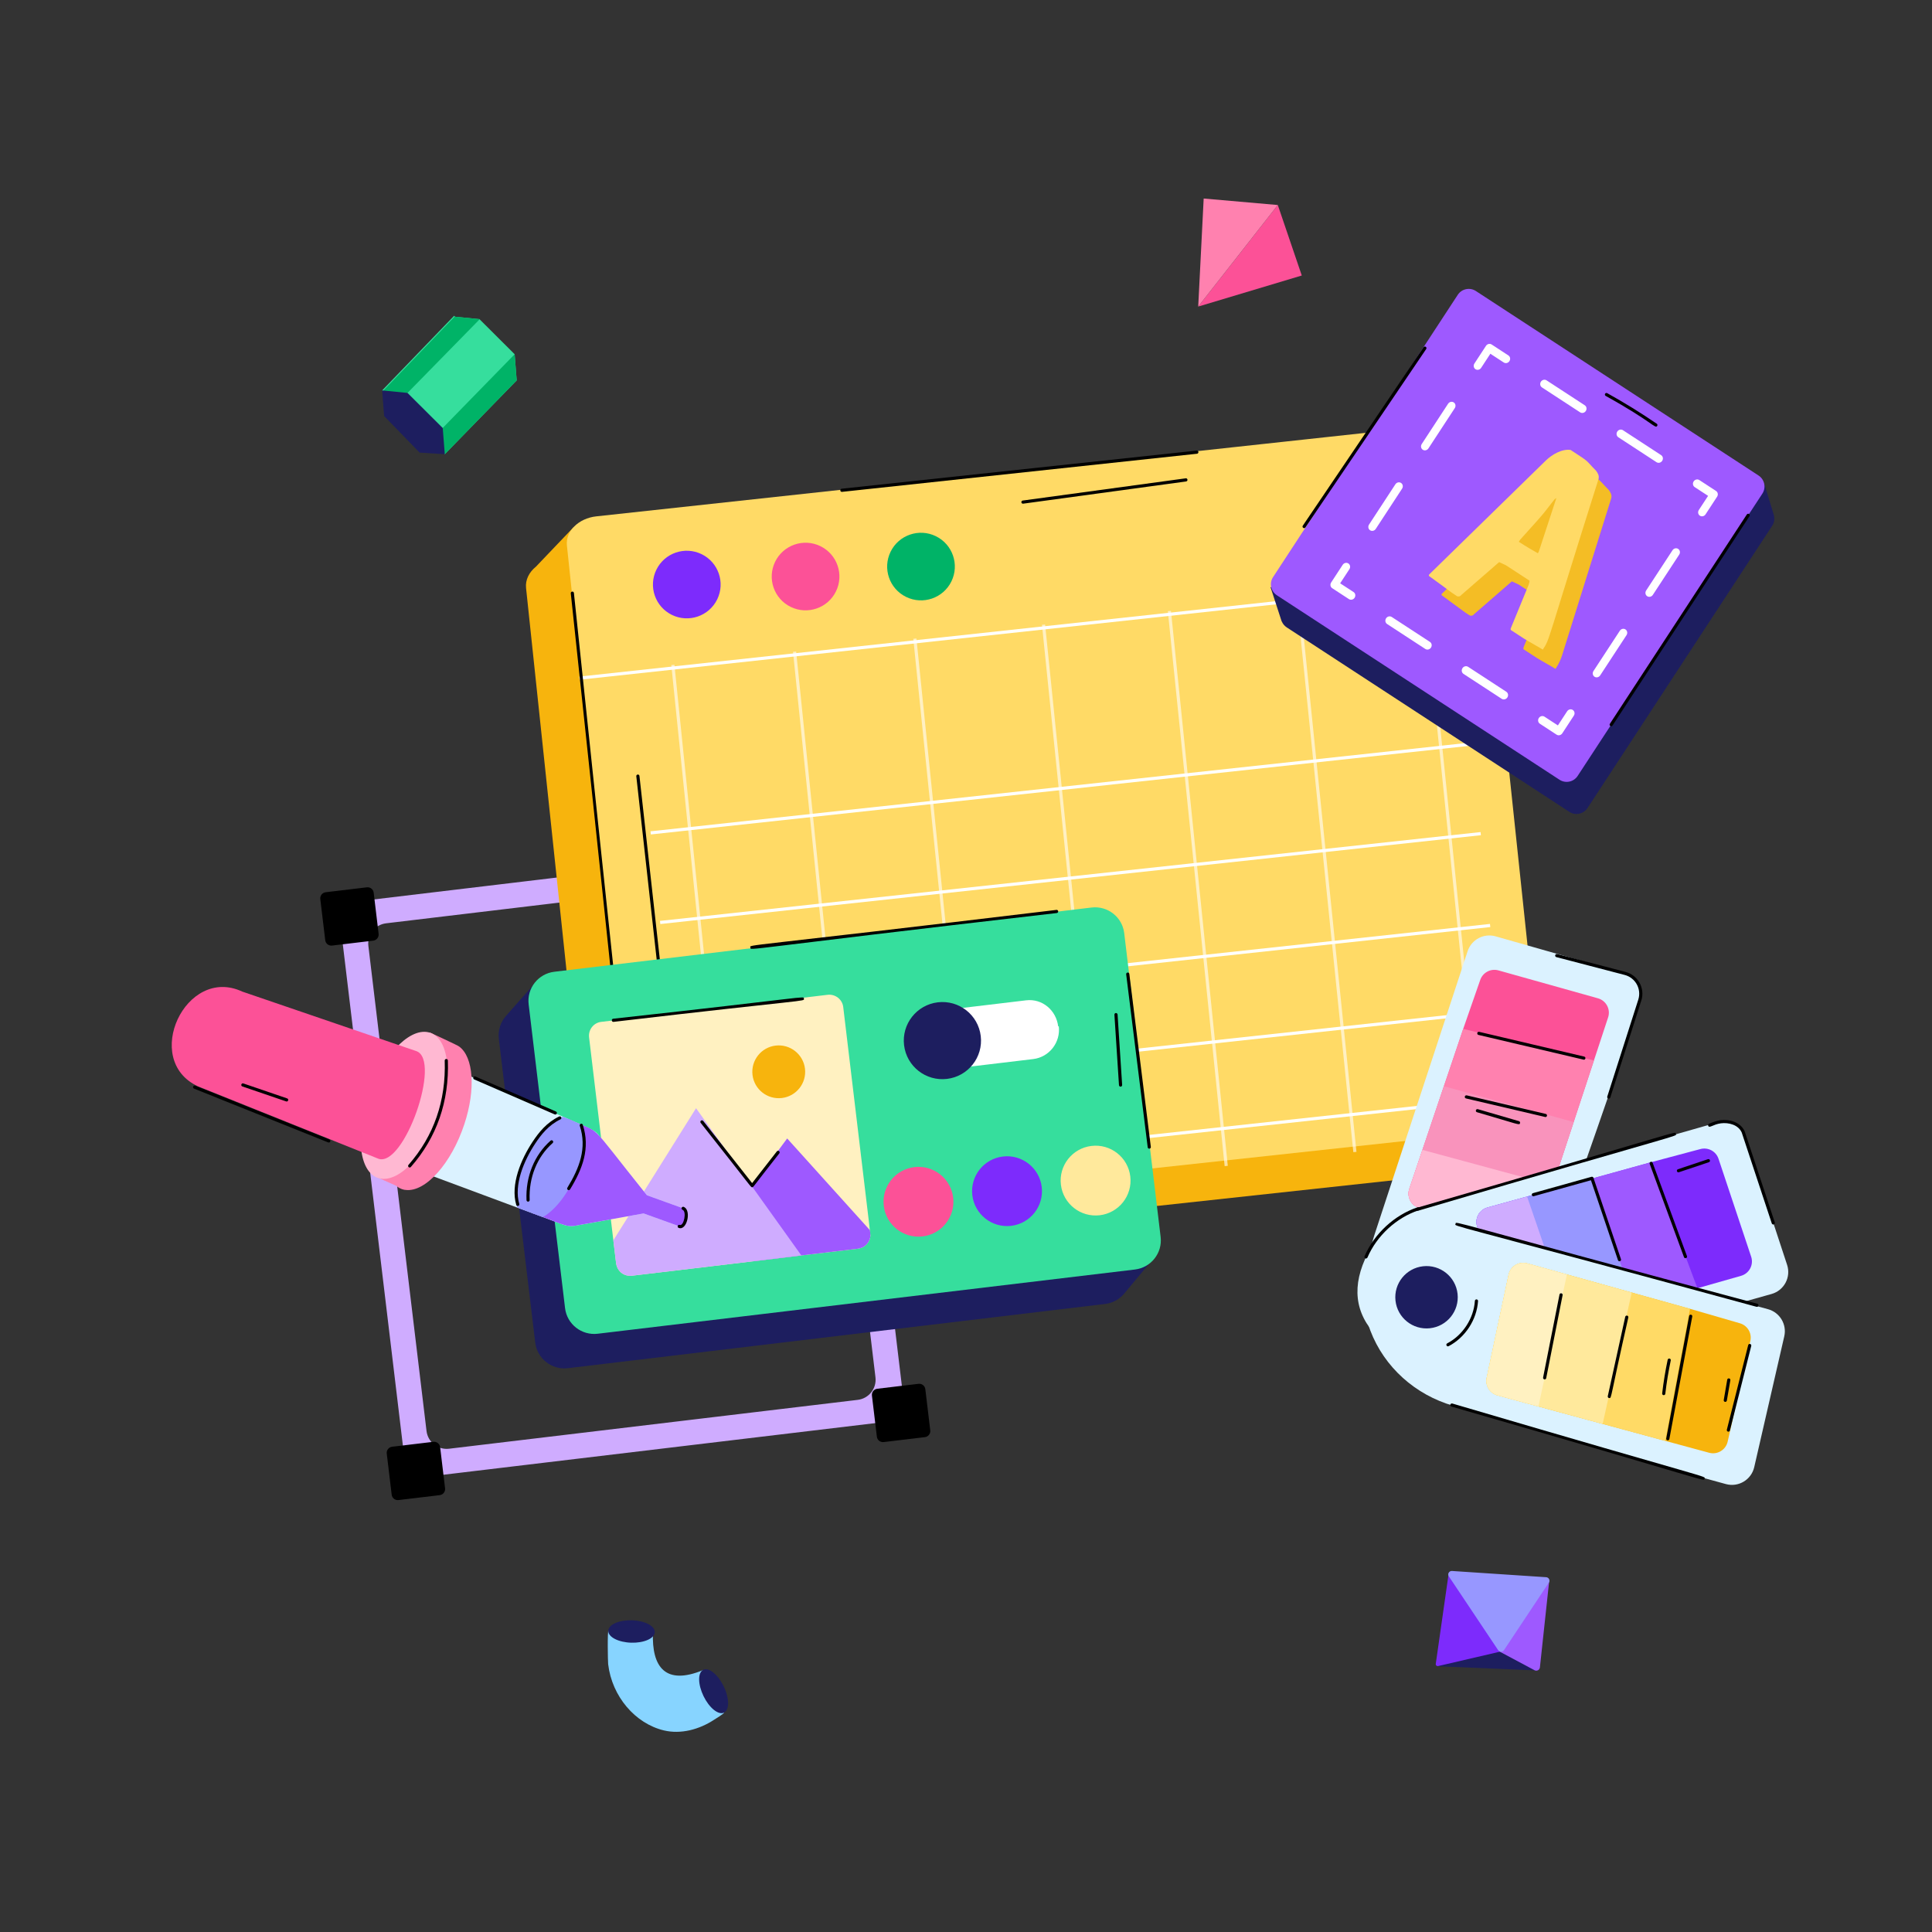<svg xmlns="http://www.w3.org/2000/svg" xmlns:xlink="http://www.w3.org/1999/xlink" width="1080" zoomAndPan="magnify" viewBox="0 0 810 810" height="1080" preserveAspectRatio="xMidYMid meet" version="1.0"><rect x="0" y="0" width="810" height="810" fill="#333333" stroke="none"/><defs><filter x="0%" y="0%" width="100%" height="100%" id="eca21c5428"><feColorMatrix values="0 0 0 0 1 0 0 0 0 1 0 0 0 0 1 0 0 0 1 0" color-interpolation-filters="sRGB"/></filter><mask id="dc32311fc3"><g filter="url(#eca21c5428)"><rect x="-81" width="972" fill="#000000" y="-81" height="972" fill-opacity="0.6"/></g></mask><clipPath id="a2863f1945"><rect x="0" width="345" y="0" height="276"/></clipPath><clipPath id="13672fae44"><path d="M 502 83.062 L 536 83.062 L 536 129 L 502 129 Z M 502 83.062 " clip-rule="nonzero"/></clipPath></defs><path fill="#36de9d" d="M 190.391 132.391 L 190.773 132.785 L 201.004 133.793 L 201.082 133.871 L 215.773 148.52 L 216.625 159.484 L 186.477 190.422 C 185.957 189.891 163.945 167.465 165.352 168.895 L 160.223 163.68 Z M 190.391 132.391 " fill-opacity="1" fill-rule="nonzero"/><path fill="#00b367" d="M 183.484 181.598 L 215.773 148.52 L 216.625 159.484 L 186.477 190.422 L 182.723 186.602 C 182.805 184.578 183.484 181.598 183.484 181.598 Z M 183.484 181.598 " fill-opacity="1" fill-rule="nonzero"/><path fill="#00b367" d="M 190.773 132.582 L 190.773 132.785 L 201.004 133.793 L 201.082 133.871 L 170.852 164.73 L 165.352 168.895 L 160.605 163.871 Z M 190.773 132.582 " fill-opacity="1" fill-rule="nonzero"/><path fill="#1d1e5f" d="M 186.477 190.422 L 185.621 179.453 L 170.852 164.738 L 160.223 163.68 L 161.043 174.414 L 175.926 189.754 Z M 186.477 190.422 " fill-opacity="1" fill-rule="nonzero"/><path fill="#cfacff" d="M 342.246 354.91 L 150.332 377.855 C 145.547 378.426 142.148 382.742 142.719 387.508 L 169.562 611.488 C 170.137 616.258 174.457 619.66 179.242 619.09 L 371.156 596.145 C 375.93 595.574 379.34 591.246 378.766 586.477 L 351.922 362.5 C 351.352 357.73 347.02 354.34 342.246 354.91 Z M 367.043 577.445 C 367.602 582.105 364.281 586.34 359.613 586.898 L 188.277 607.383 C 183.609 607.941 179.379 604.609 178.82 599.945 L 154.441 396.543 C 153.883 391.883 157.207 387.66 161.875 387.102 L 333.211 366.617 C 337.879 366.059 342.109 369.379 342.668 374.039 Z M 367.043 577.445 " fill-opacity="1" fill-rule="nonzero"/><path fill="#000000" d="M 387.945 582.414 L 390.016 599.676 C 390.184 601.082 389.176 602.359 387.77 602.527 L 370.484 604.594 C 369.078 604.762 367.801 603.758 367.633 602.352 L 365.562 585.09 C 365.395 583.684 366.398 582.406 367.809 582.238 L 385.09 580.172 C 386.5 580.004 387.777 581.008 387.945 582.414 Z M 387.945 582.414 " fill-opacity="1" fill-rule="nonzero"/><path fill="#000000" d="M 184.531 606.73 L 186.598 623.992 C 186.766 625.398 185.762 626.676 184.355 626.844 L 167.07 628.91 C 165.664 629.078 164.383 628.078 164.215 626.668 L 162.148 609.406 C 161.98 608 162.984 606.723 164.391 606.555 L 181.676 604.488 C 183.082 604.32 184.363 605.324 184.531 606.73 Z M 184.531 606.73 " fill-opacity="1" fill-rule="nonzero"/><path fill="#1d1e5f" d="M 484.312 526.777 L 471.094 542.621 C 471.094 542.621 471.094 542.676 471.043 542.676 C 469.117 544.816 466.441 546.316 463.336 546.691 L 238.09 573.621 C 231.348 574.426 225.191 569.605 224.391 562.859 L 209.137 435.492 C 208.711 431.852 209.941 428.371 212.242 425.801 L 223.426 413.164 L 223.375 412.949 C 223.375 412.949 230.117 418.359 230.492 419 C 230.598 419.16 230.598 419.75 230.598 420.555 L 445.141 394.91 C 451.883 394.105 458.039 398.926 458.84 405.668 L 471.418 510.66 C 471.578 510.66 471.793 510.715 471.953 510.715 C 475.109 511.41 484.312 526.777 484.312 526.777 Z M 484.312 526.777 " fill-opacity="1" fill-rule="nonzero"/><path fill="#f7b40d" d="M 617.84 491.191 L 264.082 529.582 C 256.66 530.395 250.137 526.25 249.508 520.324 L 220.547 246.488 C 220.203 243.094 221.84 239.867 224.711 237.559 L 240.477 221.031 C 240.477 221.031 245.117 227.484 248.605 232.59 L 586.629 195.906 C 594.051 195.098 600.574 199.238 601.203 205.168 L 630.148 479.004 C 630.777 484.934 625.266 490.379 617.84 491.191 Z M 617.84 491.191 " fill-opacity="1" fill-rule="nonzero"/><path fill="#ffda66" d="M 281.199 511.777 L 634.969 473.379 C 642.391 472.574 647.898 467.117 647.273 461.195 L 618.324 187.355 C 617.699 181.434 611.172 177.285 603.75 178.09 L 249.98 216.488 C 242.559 217.297 237.051 222.75 237.676 228.672 L 266.625 502.512 C 267.25 508.434 273.777 512.582 281.199 511.777 Z M 281.199 511.777 " fill-opacity="1" fill-rule="nonzero"/><g mask="url(#dc32311fc3)"><g transform="matrix(1, 0, 0, 1, 278, 240)"><g clip-path="url(#a2863f1945)"><path fill="#ffffff" d="M 342.16 237.328 C 341.93 235.07 319.023 11.129 318.34 4.652 L 319.652 4.52 C 320.34 10.988 343.246 234.934 343.473 237.195 Z M 342.16 237.328 " fill-opacity="1" fill-rule="nonzero"/><path fill="#ffffff" d="M 78.297 265.973 C 78.062 263.711 55.156 39.773 54.473 33.297 L 55.789 33.16 C 56.477 39.633 79.383 263.578 79.609 265.84 Z M 78.297 265.973 " fill-opacity="1" fill-rule="nonzero"/><path fill="#ffffff" d="M 289.391 243.055 C 289.156 240.797 266.25 16.863 265.566 10.379 L 266.883 10.246 C 267.57 16.723 290.477 240.66 290.703 242.922 Z M 289.391 243.055 " fill-opacity="1" fill-rule="nonzero"/><path fill="#ffffff" d="M 235.441 248.914 C 235.211 246.652 212.305 22.711 211.621 16.234 L 212.934 16.102 C 213.621 22.574 236.527 246.516 236.758 248.777 Z M 235.441 248.914 " fill-opacity="1" fill-rule="nonzero"/><path fill="#ffffff" d="M 182.664 254.645 C 182.434 252.383 159.527 28.445 158.852 21.969 L 160.164 21.832 C 160.844 28.305 183.75 252.25 183.98 254.508 Z M 182.664 254.645 " fill-opacity="1" fill-rule="nonzero"/><path fill="#ffffff" d="M 128.719 260.5 C 128.488 258.238 105.582 34.301 104.902 27.824 L 106.219 27.688 C 106.898 34.16 129.805 258.105 130.035 260.367 Z M 128.719 260.5 " fill-opacity="1" fill-rule="nonzero"/><path fill="#ffffff" d="M 27.266 271.508 C 27.031 269.246 4.125 45.309 3.445 38.832 L 4.758 38.695 C 5.445 45.168 28.352 269.113 28.578 271.375 Z M 27.266 271.508 " fill-opacity="1" fill-rule="nonzero"/></g></g></g><path fill="#ffffff" d="M 284.852 461.754 L 284.707 460.441 C 292.027 459.645 628.465 423.227 628.465 423.227 L 628.609 424.539 C 628.609 424.539 292.172 460.957 284.852 461.754 Z M 284.852 461.754 " fill-opacity="1" fill-rule="nonzero"/><path fill="#ffffff" d="M 243.004 284.98 L 242.859 283.668 C 251.07 282.777 628.48 241.922 628.48 241.922 L 628.625 243.234 C 628.625 243.234 251.215 284.094 243.004 284.98 Z M 243.004 284.98 " fill-opacity="1" fill-rule="nonzero"/><path fill="#ffffff" d="M 272.871 349.848 L 272.727 348.531 C 280.055 347.734 616.754 311.285 616.754 311.285 L 616.898 312.602 C 616.898 312.602 280.199 349.051 272.871 349.848 Z M 272.871 349.848 " fill-opacity="1" fill-rule="nonzero"/><path fill="#ffffff" d="M 276.844 387.406 L 276.699 386.094 C 284.023 385.297 620.727 348.848 620.727 348.848 L 620.871 350.16 C 620.871 350.16 284.168 386.609 276.844 387.406 Z M 276.844 387.406 " fill-opacity="1" fill-rule="nonzero"/><path fill="#ffffff" d="M 281.062 425.891 L 280.918 424.574 C 288.234 423.777 624.672 387.359 624.672 387.359 L 624.816 388.676 C 624.816 388.676 288.379 425.094 281.062 425.891 Z M 281.062 425.891 " fill-opacity="1" fill-rule="nonzero"/><path fill="#ffffff" d="M 288.688 498.043 L 288.543 496.73 C 295.867 495.938 632.301 459.52 632.301 459.52 L 632.445 460.832 C 632.445 460.832 296.012 497.25 288.688 498.043 Z M 288.688 498.043 " fill-opacity="1" fill-rule="nonzero"/><path fill="#000000" d="M 266.797 503.195 C 265.637 503.195 267.477 512.738 239.305 248.754 C 239.262 248.395 239.527 248.066 239.895 248.031 C 240.219 247.914 240.574 248.258 240.617 248.621 C 268.18 512.238 268.16 503.062 266.863 503.191 C 266.844 503.195 266.816 503.195 266.797 503.195 Z M 266.797 503.195 " fill-opacity="1" fill-rule="nonzero"/><path fill="#000000" d="M 281.348 451.254 C 281.012 451.254 280.727 451.004 280.691 450.664 L 266.773 325.457 C 266.734 325.094 266.996 324.766 267.359 324.727 C 267.758 324.691 268.051 324.945 268.09 325.312 L 282.004 450.52 C 282.043 450.879 281.781 451.207 281.418 451.246 C 281.395 451.254 281.371 451.254 281.348 451.254 Z M 281.348 451.254 " fill-opacity="1" fill-rule="nonzero"/><path fill="#fc5197" d="M 324.992 235.488 C 321.551 242.52 324.465 251.008 331.504 254.445 C 338.543 257.883 347.043 254.973 350.484 247.941 C 353.926 240.91 351.012 232.422 343.969 228.984 C 336.93 225.547 328.434 228.461 324.992 235.488 Z M 324.992 235.488 " fill-opacity="1" fill-rule="nonzero"/><path fill="#7d2bfc" d="M 275.191 238.848 C 271.75 245.879 274.664 254.367 281.707 257.805 C 288.746 261.242 297.242 258.328 300.684 251.301 C 304.129 244.27 301.211 235.781 294.172 232.344 C 287.133 228.906 278.637 231.816 275.191 238.848 Z M 275.191 238.848 " fill-opacity="1" fill-rule="nonzero"/><path fill="#00b367" d="M 373.387 231.312 C 369.945 238.344 372.859 246.828 379.898 250.266 C 386.938 253.707 395.438 250.793 398.879 243.762 C 402.32 236.73 399.406 228.246 392.367 224.809 C 385.324 221.367 376.828 224.281 373.387 231.312 Z M 373.387 231.312 " fill-opacity="1" fill-rule="nonzero"/><path fill="#000000" d="M 156.668 374.254 L 158.738 391.516 C 158.906 392.922 157.902 394.199 156.492 394.367 L 139.211 396.434 C 137.801 396.602 136.523 395.598 136.355 394.191 L 134.285 376.93 C 134.117 375.523 135.121 374.246 136.531 374.078 L 153.812 372.012 C 155.223 371.844 156.5 372.848 156.668 374.254 Z M 156.668 374.254 " fill-opacity="1" fill-rule="nonzero"/><path fill="#36de9d" d="M 471.336 391.219 L 486.602 518.59 C 487.41 525.324 482.586 531.441 475.832 532.25 L 250.598 559.176 C 243.844 559.984 237.711 555.176 236.902 548.441 L 221.641 421.07 C 220.832 414.336 225.652 408.219 232.41 407.414 L 457.641 380.484 C 464.398 379.68 470.527 384.484 471.336 391.219 Z M 471.336 391.219 " fill-opacity="1" fill-rule="nonzero"/><path fill="#ffffff" d="M 443.652 430.344 L 443.902 430.242 C 444.719 437.043 439.91 443.211 433.164 444.02 L 398.512 448.16 C 391.77 448.969 385.637 444.105 384.824 437.305 C 384.008 430.504 388.816 424.336 395.562 423.527 L 430.215 419.387 C 436.961 418.578 442.84 423.539 443.652 430.344 Z M 443.652 430.344 " fill-opacity="1" fill-rule="nonzero"/><path fill="#1d1e5f" d="M 411.184 434.363 C 412.246 443.227 405.914 451.273 397.039 452.332 C 388.152 453.395 380.098 447.07 379.035 438.207 C 377.973 429.34 384.305 421.285 393.191 420.223 C 402.066 419.16 410.121 425.496 411.184 434.363 Z M 411.184 434.363 " fill-opacity="1" fill-rule="nonzero"/><path fill="#ffe99c" d="M 473.879 493.223 C 474.844 501.246 469.105 508.535 461.082 509.496 C 453.047 510.457 445.75 504.727 444.789 496.699 C 443.824 488.676 449.562 481.398 457.598 480.438 C 465.621 479.477 472.918 485.195 473.879 493.223 Z M 473.879 493.223 " fill-opacity="1" fill-rule="nonzero"/><path fill="#7d2bfc" d="M 436.75 497.66 C 437.711 505.688 431.977 512.973 423.953 513.934 C 415.918 514.895 408.621 509.164 407.656 501.141 C 406.695 493.113 412.434 485.836 420.469 484.875 C 428.492 483.918 435.789 489.637 436.75 497.66 Z M 436.75 497.66 " fill-opacity="1" fill-rule="nonzero"/><path fill="#fc5197" d="M 399.621 502.102 C 400.582 510.125 394.844 517.414 386.82 518.371 C 378.785 519.332 371.488 513.605 370.527 505.578 C 369.566 497.551 375.305 490.277 383.34 489.316 C 391.363 488.355 398.66 494.074 399.621 502.102 Z M 399.621 502.102 " fill-opacity="1" fill-rule="nonzero"/><path fill="#dbf2ff" d="M 687.715 420.18 C 678.668 447.844 661.328 496.598 648.887 532.531 C 643.496 548.102 631.246 560.488 615.547 565.535 C 600.793 570.277 589.586 566.527 581.527 555.254 C 573.832 544.484 572.012 530.586 576.145 518.016 L 615.309 398.793 C 616.918 393.906 622.102 391.156 627.055 392.57 L 681.227 408 C 686.457 409.488 689.406 415.016 687.715 420.18 Z M 687.715 420.18 " fill-opacity="1" fill-rule="nonzero"/><path fill="#fc5197" d="M 595.18 506.484 L 637.891 517.906 C 641.109 518.766 644.441 516.969 645.484 513.805 C 645.793 512.867 674.406 425.953 674.211 426.547 C 675.328 423.152 673.391 419.512 669.941 418.543 L 628.234 406.844 C 625.012 405.938 621.652 407.719 620.582 410.883 L 613.453 431.363 L 605.352 455.406 L 596.359 482.094 L 590.855 498.422 C 589.695 501.848 591.68 505.547 595.18 506.484 Z M 595.18 506.484 " fill-opacity="1" fill-rule="nonzero"/><path fill="#ff81af" d="M 595.18 506.484 L 637.891 517.906 C 641.109 518.766 644.441 516.969 645.484 513.805 C 645.121 514.898 650.367 498.965 668.281 444.59 L 613.453 431.363 L 605.352 455.406 L 596.359 482.094 L 590.855 498.422 C 589.695 501.848 591.68 505.547 595.18 506.484 Z M 595.18 506.484 " fill-opacity="1" fill-rule="nonzero"/><path fill="#f993bc" d="M 595.18 506.484 L 637.891 517.906 C 641.109 518.766 644.441 516.969 645.484 513.805 C 645.66 513.27 660.715 467.57 659.773 470.426 L 605.352 455.406 L 596.359 482.094 L 590.855 498.422 C 589.695 501.848 591.68 505.547 595.18 506.484 Z M 595.18 506.484 " fill-opacity="1" fill-rule="nonzero"/><path fill="#ffb8d2" d="M 595.18 506.484 L 637.891 517.906 C 641.109 518.766 644.441 516.969 645.484 513.805 L 651.043 496.91 L 596.359 482.094 L 590.855 498.422 C 589.695 501.848 591.68 505.547 595.18 506.484 Z M 595.18 506.484 " fill-opacity="1" fill-rule="nonzero"/><path fill="#dbf2ff" d="M 742.793 542.492 C 714.785 550.52 664.645 563.52 627.879 573.379 C 611.949 577.652 594.812 574.469 581.824 564.312 C 569.617 554.773 566.445 543.402 571.27 530.418 C 575.883 518.016 586.383 508.715 599.125 505.086 L 719.922 470.621 C 724.875 469.211 730.059 471.957 731.668 476.844 L 749.25 530.293 C 750.949 535.453 748.02 540.992 742.793 542.492 Z M 742.793 542.492 " fill-opacity="1" fill-rule="nonzero"/><path fill="#7d2bfc" d="M 619.355 514.359 L 633.84 556.086 C 634.93 559.23 638.289 560.977 641.492 560.066 C 691.25 545.906 616.074 567.301 729.938 534.895 C 733.383 533.914 735.312 530.27 734.184 526.875 L 720.496 485.824 C 719.438 482.652 716.078 480.871 712.855 481.762 L 691.883 487.348 C 691.348 487.496 622.996 506.434 623.617 506.262 C 620.125 507.223 618.172 510.941 619.355 514.359 Z M 619.355 514.359 " fill-opacity="1" fill-rule="nonzero"/><path fill="#9e59ff" d="M 619.355 514.359 L 633.84 556.086 C 634.93 559.23 638.289 560.977 641.492 560.066 C 640.387 560.379 656.535 555.785 711.66 540.105 L 691.883 487.348 C 691.348 487.496 622.996 506.434 623.617 506.262 C 620.125 507.223 618.172 510.941 619.355 514.359 Z M 619.355 514.359 " fill-opacity="1" fill-rule="nonzero"/><path fill="#9797ff" d="M 619.355 514.359 L 633.84 556.086 C 634.93 559.23 638.289 560.977 641.492 560.066 C 642.023 559.914 688.402 546.723 685.469 547.559 L 667.406 494.133 C 666.875 494.281 621.047 506.973 623.617 506.262 C 620.125 507.223 618.172 510.941 619.355 514.359 Z M 619.355 514.359 " fill-opacity="1" fill-rule="nonzero"/><path fill="#cfacff" d="M 619.355 514.359 L 633.84 556.086 C 634.93 559.23 638.289 560.977 641.492 560.066 L 658.617 555.191 L 640.238 501.66 L 623.617 506.262 C 620.125 507.223 618.172 510.941 619.355 514.359 Z M 619.355 514.359 " fill-opacity="1" fill-rule="nonzero"/><path fill="#dbf2ff" d="M 723.629 622.215 C 695.496 614.641 645.844 599.898 609.262 589.371 C 593.414 584.809 580.387 573.242 574.52 557.844 C 569.004 543.375 572.168 532.008 583.016 523.379 C 593.379 515.137 607.18 512.594 619.969 516.059 L 741.223 548.879 C 746.195 550.227 749.211 555.254 748.062 560.266 L 735.469 615.105 C 734.254 620.398 728.883 623.629 723.629 622.215 Z M 723.629 622.215 " fill-opacity="1" fill-rule="nonzero"/><path fill="#f7b40d" d="M 632.492 534.441 L 623.312 577.641 C 622.617 580.895 624.59 584.121 627.809 584.996 C 628.34 585.141 674.871 597.777 671.93 596.977 C 672.461 597.121 719.543 609.887 716.555 609.078 C 720.012 610.016 723.547 607.891 724.336 604.402 L 733.852 562.191 C 734.586 558.93 732.629 555.672 729.41 554.773 L 708.562 548.73 C 708.031 548.582 639.711 529.531 640.328 529.703 C 636.844 528.727 633.246 530.898 632.492 534.441 Z M 632.492 534.441 " fill-opacity="1" fill-rule="nonzero"/><path fill="#ffda66" d="M 632.492 534.441 L 623.312 577.641 C 622.617 580.895 624.59 584.121 627.809 584.996 C 628.34 585.141 674.871 597.777 671.93 596.977 L 698.207 604.109 L 708.562 548.73 C 708.031 548.582 639.711 529.531 640.328 529.703 C 636.844 528.727 633.246 530.898 632.492 534.441 Z M 632.492 534.441 " fill-opacity="1" fill-rule="nonzero"/><path fill="#ffe99c" d="M 632.492 534.441 L 623.312 577.641 C 622.617 580.895 624.59 584.121 627.809 584.996 C 628.34 585.141 674.871 597.777 671.93 596.977 L 684.098 541.914 C 683.566 541.766 637.762 528.988 640.328 529.703 C 636.844 528.727 633.246 530.898 632.492 534.441 Z M 632.492 534.441 " fill-opacity="1" fill-rule="nonzero"/><path fill="#fff1c1" d="M 632.492 534.441 L 623.312 577.641 C 622.617 580.895 624.59 584.121 627.809 584.996 L 644.988 589.66 L 656.941 534.336 L 640.328 529.703 C 636.844 528.727 633.246 530.898 632.492 534.441 Z M 632.492 534.441 " fill-opacity="1" fill-rule="nonzero"/><path fill="#1d1e5f" d="M 596.648 530.883 C 589.465 531.672 584.277 538.129 585.066 545.301 C 585.855 552.484 592.32 557.656 599.504 556.871 C 606.691 556.082 611.879 549.633 611.09 542.449 C 610.301 535.277 603.836 530.098 596.648 530.883 Z M 596.648 530.883 " fill-opacity="1" fill-rule="nonzero"/><path fill="#000000" d="M 736.578 547.895 C 736.523 547.895 736.465 547.891 736.41 547.875 C 603.934 511.754 609.926 514.367 610.258 513.102 C 610.613 511.848 604.371 511.152 736.75 546.59 C 737.504 546.797 737.344 547.895 736.578 547.895 Z M 736.578 547.895 " fill-opacity="1" fill-rule="nonzero"/><path fill="#000000" d="M 594.426 507.609 C 594.141 507.609 593.875 507.422 593.789 507.133 C 593.688 506.781 593.891 506.414 594.242 506.309 C 707.688 473.504 702.23 474.098 702.582 475.359 C 702.953 476.617 708.23 474.074 594.613 507.582 C 594.551 507.598 594.488 507.609 594.426 507.609 Z M 594.426 507.609 " fill-opacity="1" fill-rule="nonzero"/><path fill="#000000" d="M 647.602 578.324 C 647.562 578.324 647.52 578.316 647.473 578.312 C 647.117 578.238 646.883 577.895 646.949 577.531 L 653.828 542.742 C 653.996 541.902 655.293 542.121 655.129 543 L 648.254 577.789 C 648.191 578.105 647.914 578.324 647.602 578.324 Z M 647.602 578.324 " fill-opacity="1" fill-rule="nonzero"/><path fill="#000000" d="M 674.719 586.148 C 674.672 586.148 674.625 586.145 674.574 586.133 C 674.215 586.055 673.992 585.703 674.07 585.344 L 681.387 552.074 C 681.465 551.723 681.785 551.504 682.18 551.574 C 682.535 551.652 682.758 552.004 682.68 552.363 C 674.953 586.457 675.742 586.148 674.719 586.148 Z M 674.719 586.148 " fill-opacity="1" fill-rule="nonzero"/><path fill="#000000" d="M 698.578 603.07 L 708.184 551.719 C 708.34 550.887 709.648 551.082 709.484 551.965 L 699.883 603.32 C 699.711 604.191 698.422 603.926 698.578 603.07 Z M 698.578 603.07 " fill-opacity="1" fill-rule="nonzero"/><path fill="#000000" d="M 697.531 584.93 C 697.504 584.93 697.48 584.93 697.453 584.922 C 697.09 584.883 696.832 584.551 696.875 584.188 C 697.422 579.473 698.199 574.727 699.18 570.094 C 699.258 569.734 699.625 569.508 699.965 569.586 C 700.324 569.656 700.551 570.008 700.473 570.371 C 699.5 574.965 698.73 579.668 698.188 584.344 C 698.152 584.68 697.859 584.93 697.531 584.93 Z M 697.531 584.93 " fill-opacity="1" fill-rule="nonzero"/><path fill="#000000" d="M 723.992 599.406 L 732.938 563.945 C 733.031 563.594 733.383 563.352 733.742 563.465 C 734.098 563.555 734.309 563.914 734.223 564.266 L 725.277 599.727 C 725.055 600.586 723.781 600.254 723.992 599.406 Z M 723.992 599.406 " fill-opacity="1" fill-rule="nonzero"/><path fill="#000000" d="M 723.336 587.746 C 723.301 587.746 723.266 587.742 723.223 587.738 C 722.867 587.676 722.625 587.332 722.688 586.973 L 724.152 578.438 C 724.215 578.078 724.516 577.848 724.918 577.898 C 725.277 577.961 725.52 578.301 725.457 578.664 L 723.988 587.199 C 723.934 587.52 723.652 587.746 723.336 587.746 Z M 723.336 587.746 " fill-opacity="1" fill-rule="nonzero"/><path fill="#000000" d="M 608.508 589.703 C 608.156 589.598 607.953 589.23 608.055 588.879 C 608.156 588.527 608.531 588.348 608.879 588.43 C 720.074 621.172 714.961 618.695 714.594 619.938 C 714.223 621.238 719.488 621.703 608.508 589.703 Z M 608.508 589.703 " fill-opacity="1" fill-rule="nonzero"/><path fill="#000000" d="M 606.75 563.211 C 613.305 559.766 617.859 552.773 618.352 545.387 C 618.379 545.039 618.668 544.77 619.012 544.77 C 619.027 544.77 619.043 544.77 619.059 544.77 C 619.422 544.797 619.695 545.113 619.676 545.48 C 619.152 553.312 614.316 560.734 607.359 564.383 C 606.582 564.789 605.973 563.605 606.75 563.211 Z M 606.75 563.211 " fill-opacity="1" fill-rule="nonzero"/><path fill="#000000" d="M 706.02 527.074 L 691.641 487.965 C 691.512 487.625 691.688 487.242 692.035 487.117 C 692.359 487 692.754 487.164 692.883 487.512 L 707.262 526.617 C 707.57 527.434 706.32 527.898 706.02 527.074 Z M 706.02 527.074 " fill-opacity="1" fill-rule="nonzero"/><path fill="#000000" d="M 678.344 528.336 L 667.008 494.82 L 643.051 501.508 C 642.211 501.742 641.855 500.469 642.699 500.234 L 667.258 493.375 C 667.594 493.285 667.945 493.469 668.059 493.801 L 679.594 527.91 C 679.879 528.742 678.625 529.168 678.344 528.336 Z M 678.344 528.336 " fill-opacity="1" fill-rule="nonzero"/><path fill="#000000" d="M 703.695 491.5 C 703.414 491.5 703.16 491.324 703.066 491.047 C 702.949 490.703 703.137 490.324 703.48 490.211 L 716.047 486.004 C 716.898 485.727 717.285 486.988 716.469 487.258 L 703.906 491.461 C 703.832 491.488 703.762 491.5 703.695 491.5 Z M 703.695 491.5 " fill-opacity="1" fill-rule="nonzero"/><path fill="#000000" d="M 743.457 513.371 C 743.176 513.371 742.918 513.195 742.824 512.914 L 730.238 474.84 C 728.832 471.578 724.734 470.516 721.457 470.961 C 718.164 471.41 716.656 473.16 716.176 472 C 716.035 471.66 716.195 471.273 716.531 471.137 C 718.039 470.516 719.59 469.879 721.281 469.648 C 724.992 469.156 729.773 470.414 731.48 474.371 L 744.086 512.5 C 744.199 512.848 744.008 513.219 743.664 513.34 C 743.598 513.359 743.523 513.371 743.457 513.371 Z M 743.457 513.371 " fill-opacity="1" fill-rule="nonzero"/><path fill="#000000" d="M 572.695 527.633 C 572.605 527.633 572.52 527.617 572.438 527.582 C 572.098 527.438 571.945 527.047 572.086 526.711 C 576.137 517.246 584.66 509.375 594.316 506.176 C 594.664 506.078 595.043 506.254 595.156 506.598 C 595.27 506.945 595.078 507.316 594.73 507.438 C 585.426 510.52 577.215 518.102 573.305 527.23 C 573.195 527.48 572.953 527.633 572.695 527.633 Z M 572.695 527.633 " fill-opacity="1" fill-rule="nonzero"/><path fill="#000000" d="M 673.859 459.738 L 686.859 419.109 C 688.285 414.652 685.684 409.938 681.156 408.75 L 652.5 401.27 C 652.141 401.18 651.93 400.816 652.023 400.465 C 652.117 400.105 652.488 399.906 652.828 399.988 L 681.484 407.469 C 686.762 408.852 689.777 414.348 688.121 419.512 L 675.121 460.141 C 674.859 460.969 673.598 460.574 673.859 459.738 Z M 673.859 459.738 " fill-opacity="1" fill-rule="nonzero"/><path fill="#000000" d="M 664.043 444.289 C 653.254 441.754 617.938 433.445 619.855 433.898 C 619.035 433.695 619.254 432.457 620.156 432.605 L 664.195 442.98 C 664.551 443.07 664.773 443.426 664.691 443.777 C 664.617 444.082 664.344 444.289 664.043 444.289 Z M 664.043 444.289 " fill-opacity="1" fill-rule="nonzero"/><path fill="#000000" d="M 647.934 468.328 C 632.324 464.672 614 460.379 614.629 460.527 C 613.801 460.324 614.035 459.086 614.93 459.234 L 648.082 467.02 C 648.441 467.109 648.66 467.461 648.578 467.816 C 648.508 468.121 648.234 468.328 647.934 468.328 Z M 647.934 468.328 " fill-opacity="1" fill-rule="nonzero"/><path fill="#000000" d="M 619.23 466.301 C 618.41 466.059 618.727 464.805 619.602 465.027 L 636.832 470.051 C 637.184 470.156 637.387 470.523 637.281 470.875 C 636.992 471.883 637.117 471.504 619.23 466.301 Z M 619.23 466.301 " fill-opacity="1" fill-rule="nonzero"/><path fill="#fff1c1" d="M 364.812 518.852 C 364.441 520.672 363.207 522.227 361.496 523.027 C 360.961 523.242 360.371 523.402 359.785 523.512 L 335.969 526.348 L 315.688 528.809 L 264.848 534.859 C 264.473 534.914 264.098 534.914 263.777 534.859 C 262.438 534.805 261.207 534.27 260.246 533.414 C 259.23 532.504 258.531 531.219 258.32 529.773 C 242.77 399.762 248.133 444.602 246.973 434.902 C 246.598 431.742 248.848 428.797 252.059 428.426 L 346.992 417.074 C 350.203 416.699 353.148 419 353.523 422.16 C 366.867 533.762 364.812 515.867 364.812 518.852 Z M 364.812 518.852 " fill-opacity="1" fill-rule="nonzero"/><path fill="#9e59ff" d="M 364.867 518.422 C 364.867 518.582 364.812 518.691 364.812 518.852 C 364.441 520.672 363.207 522.227 361.496 523.027 C 360.961 523.242 360.371 523.402 359.785 523.512 L 335.969 526.348 L 315.688 528.809 C 311.996 518.262 307.766 506.215 307.445 506.055 C 306.914 505.855 315.191 497.164 315.688 496.633 L 330.027 477.305 L 364.707 515.746 C 364.801 516.711 364.988 517.324 364.867 518.422 Z M 364.867 518.422 " fill-opacity="1" fill-rule="nonzero"/><path fill="#cfacff" d="M 335.969 526.348 L 315.688 528.809 L 264.848 534.859 C 264.473 534.914 264.098 534.914 263.777 534.859 C 262.438 534.805 261.207 534.27 260.246 533.414 C 259.23 532.504 258.531 531.219 258.32 529.773 L 257.141 520.031 L 291.82 464.617 C 296.336 470.93 275.461 441.746 335.969 526.348 Z M 335.969 526.348 " fill-opacity="1" fill-rule="nonzero"/><path fill="#f7b40d" d="M 337.492 448.047 C 338.219 454.113 333.879 459.621 327.805 460.348 C 321.73 461.074 316.219 456.742 315.492 450.68 C 314.766 444.613 319.098 439.098 325.172 438.371 C 331.246 437.645 336.766 441.98 337.492 448.047 Z M 337.492 448.047 " fill-opacity="1" fill-rule="nonzero"/><path fill="#dbf2ff" d="M 175.43 490.883 C 180.734 492.855 230.066 511.203 235.836 513.348 C 237.617 514.012 239.441 514.203 241.09 513.91 L 269.828 508.738 L 284.457 514.004 L 285.816 506.371 L 271.211 501.109 C 244.004 467.172 253.281 478.641 251.27 476.242 C 248.121 472.445 249.703 474.617 189.254 447.703 Z M 175.43 490.883 " fill-opacity="1" fill-rule="nonzero"/><path fill="#9e59ff" d="M 223.27 508.676 C 234.367 512.469 236.973 514.641 241.09 513.91 L 269.828 508.738 L 284.457 514.004 C 287.762 515.195 289.117 507.562 285.816 506.371 L 271.211 501.109 C 244.461 467.742 253.457 476.398 237.926 468.992 C 239.992 477 238.727 484.891 236.453 491.98 C 233.988 499.699 230.711 505.562 223.27 508.676 Z M 223.27 508.676 " fill-opacity="1" fill-rule="nonzero"/><path fill="#9797ff" d="M 216.836 506.285 C 217.387 506.492 228.266 510.535 227.586 510.281 C 238.938 503.816 248.199 481.258 243.656 471.5 C 243.117 471.262 235.582 467.965 236.121 468.203 C 225.188 471.492 213.684 494.148 216.836 506.285 Z M 216.836 506.285 " fill-opacity="1" fill-rule="nonzero"/><path fill="#000000" d="M 216.434 505.141 C 213.961 496.648 218.395 486.062 223.348 478.613 C 225.84 474.855 229.102 470.668 234.406 468.102 C 235.188 467.719 235.777 468.902 234.984 469.289 C 229.965 471.719 226.844 475.738 224.453 479.348 C 219.613 486.621 215.387 496.805 217.707 504.766 C 217.809 505.121 217.605 505.488 217.254 505.59 C 216.859 505.688 216.527 505.469 216.434 505.141 Z M 216.434 505.141 " fill-opacity="1" fill-rule="nonzero"/><path fill="#000000" d="M 221.402 503.797 C 221.051 503.797 220.758 503.516 220.742 503.164 C 220.316 493.359 223.992 484.273 230.828 478.227 C 231.5 477.652 232.359 478.641 231.707 479.219 C 225.172 484.996 221.656 493.703 222.062 503.102 C 222.078 503.469 221.797 503.781 221.434 503.797 C 221.422 503.797 221.414 503.797 221.402 503.797 Z M 221.402 503.797 " fill-opacity="1" fill-rule="nonzero"/><path fill="#000000" d="M 232.551 467.211 L 198.805 452.551 C 198.469 452.406 198.316 452.02 198.465 451.684 C 198.609 451.352 198.996 451.18 199.332 451.34 L 233.078 466 C 233.898 466.355 233.32 467.574 232.551 467.211 Z M 232.551 467.211 " fill-opacity="1" fill-rule="nonzero"/><path fill="#000000" d="M 237.875 497.961 C 242.957 489.629 246.141 481.379 243.078 471.996 C 242.805 471.152 244.07 470.762 244.34 471.582 C 247.527 481.398 244.297 489.965 239.004 498.652 C 238.547 499.395 237.418 498.711 237.875 497.961 Z M 237.875 497.961 " fill-opacity="1" fill-rule="nonzero"/><path fill="#000000" d="M 284.531 514.797 C 283.719 514.492 284.184 513.25 285.008 513.566 C 286.676 514.129 287.996 507.941 286.172 507.227 C 285.566 506.992 285.625 506.09 286.285 505.961 C 286.477 505.906 286.715 505.957 286.875 506.09 C 289.926 507.676 287.945 516.133 284.531 514.797 Z M 284.531 514.797 " fill-opacity="1" fill-rule="nonzero"/><path fill="#ff81af" d="M 158.426 493.727 L 166.094 497.137 C 167.07 497.98 168.184 498.543 169.438 498.812 C 169.617 498.852 169.805 498.844 169.984 498.871 L 170.02 498.887 C 170.02 498.887 170.027 498.879 170.031 498.875 C 178.316 499.969 189.219 487.875 194.676 471.336 C 199.555 456.57 198.469 443.168 192.562 438.805 C 192.57 438.547 180.219 432.879 180.219 432.879 C 180.219 432.879 176.34 437.93 176.102 439.512 C 176 440.133 176 442.012 176.133 444.098 C 166.887 454.051 160.809 471.422 161.406 484.246 C 159.91 488.332 158.426 493.727 158.426 493.727 Z M 158.426 493.727 " fill-opacity="1" fill-rule="nonzero"/><path fill="#ffb8d2" d="M 154.273 460.219 C 148.691 477.148 150.93 492.312 159.285 494.078 C 167.633 495.84 178.934 483.531 184.52 466.602 C 190.105 449.672 187.859 434.523 179.512 432.762 C 171.156 430.996 159.859 443.289 154.273 460.219 Z M 154.273 460.219 " fill-opacity="1" fill-rule="nonzero"/><path fill="#fc5197" d="M 174.566 440.691 C 185.281 444.461 169.375 489.578 158.66 485.809 L 82.969 455.445 C 59.297 444.402 77.875 404.676 101.547 415.719 Z M 174.566 440.691 " fill-opacity="1" fill-rule="nonzero"/><path fill="#1d1e5f" d="M 743.004 220.418 L 665.566 338.777 C 663.898 341.312 660.488 342.035 657.949 340.367 L 539.457 263.027 C 538.512 262.398 537.82 261.543 537.414 260.582 L 537.355 260.566 C 537.355 260.566 532.859 246.652 532.695 246.23 C 532.695 246.23 541.098 241.984 543.305 241.309 C 544.582 240.918 545.633 241.461 546.609 242.031 L 615.301 137.074 C 616.953 134.535 620.363 133.816 622.902 135.48 L 728.082 204.117 C 728.395 203.621 728.605 203.293 728.605 203.293 L 739.773 203.082 L 743.785 216.246 C 743.785 216.246 743.77 216.258 743.754 216.273 C 744.07 217.656 743.828 219.141 743.004 220.418 Z M 743.004 220.418 " fill-opacity="1" fill-rule="nonzero"/><path fill="#9e59ff" d="M 661.434 325.316 L 738.875 206.965 C 740.535 204.422 739.82 201.02 737.277 199.359 L 618.781 122.016 C 616.238 120.355 612.832 121.07 611.172 123.609 L 533.73 241.961 C 532.07 244.5 532.781 247.902 535.324 249.562 L 653.824 326.906 C 656.363 328.566 659.773 327.855 661.434 325.316 Z M 661.434 325.316 " fill-opacity="1" fill-rule="nonzero"/><path fill="#ffffff" d="M 654.992 307.449 L 659.836 300.047 C 660.371 299.227 660.176 298.156 659.398 297.648 C 658.621 297.141 657.562 297.395 657.027 298.211 L 653.152 304.133 L 647.535 300.469 C 646.758 299.961 645.695 300.215 645.16 301.031 C 644.625 301.852 644.82 302.922 645.598 303.43 L 652.617 308.012 C 653.395 308.52 654.453 308.266 654.992 307.449 Z M 654.992 307.449 " fill-opacity="1" fill-rule="nonzero"/><path fill="#ffffff" d="M 668.508 283.73 C 667.73 283.223 667.535 282.148 668.07 281.332 L 679.117 264.453 C 679.652 263.633 680.715 263.379 681.488 263.887 C 682.266 264.395 682.461 265.465 681.926 266.285 L 670.879 283.164 C 670.344 283.984 669.281 284.234 668.508 283.73 Z M 690.598 249.969 C 689.82 249.461 689.625 248.391 690.16 247.57 L 701.207 230.691 C 701.742 229.871 702.805 229.621 703.582 230.125 C 704.355 230.633 704.551 231.703 704.016 232.523 L 692.969 249.402 C 692.434 250.223 691.375 250.473 690.598 249.969 Z M 690.598 249.969 " fill-opacity="1" fill-rule="nonzero"/><path fill="#ffffff" d="M 715.059 215.645 L 719.902 208.242 C 720.438 207.426 720.242 206.352 719.469 205.848 L 712.445 201.262 C 711.672 200.758 710.609 201.008 710.074 201.828 C 709.539 202.645 709.734 203.719 710.508 204.223 L 716.125 207.891 L 712.25 213.812 C 711.715 214.629 711.91 215.703 712.688 216.211 C 713.461 216.715 714.523 216.465 715.059 215.645 Z M 715.059 215.645 " fill-opacity="1" fill-rule="nonzero"/><path fill="#ffffff" d="M 694.5 193.777 L 678.492 183.324 C 677.715 182.82 677.52 181.746 678.055 180.93 C 678.59 180.109 679.652 179.859 680.43 180.363 L 696.438 190.816 C 697.215 191.32 697.41 192.395 696.875 193.211 C 696.34 194.031 695.277 194.281 694.5 193.777 Z M 662.48 172.875 L 646.473 162.426 C 645.695 161.918 645.5 160.848 646.035 160.027 C 646.57 159.211 647.633 158.957 648.406 159.465 L 664.418 169.914 C 665.195 170.422 665.391 171.492 664.855 172.312 C 664.32 173.129 663.258 173.383 662.48 172.875 Z M 662.48 172.875 " fill-opacity="1" fill-rule="nonzero"/><path fill="#ffffff" d="M 632.832 151.41 C 633.367 150.594 633.176 149.52 632.398 149.016 L 625.379 144.43 C 624.602 143.926 623.539 144.176 623.004 144.996 L 618.16 152.398 C 617.625 153.215 617.82 154.289 618.598 154.793 C 619.371 155.301 620.434 155.051 620.969 154.23 L 624.844 148.309 L 630.461 151.977 C 631.234 152.48 632.297 152.23 632.832 151.41 Z M 632.832 151.41 " fill-opacity="1" fill-rule="nonzero"/><path fill="#ffffff" d="M 574.414 222.316 C 573.637 221.812 573.445 220.738 573.98 219.922 L 585.023 203.039 C 585.559 202.223 586.621 201.969 587.398 202.477 C 588.172 202.984 588.367 204.055 587.832 204.871 L 576.789 221.754 C 576.25 222.57 575.191 222.824 574.414 222.316 Z M 596.504 188.555 C 595.73 188.051 595.535 186.977 596.07 186.16 L 607.113 169.277 C 607.652 168.461 608.711 168.207 609.488 168.715 C 610.266 169.223 610.457 170.293 609.922 171.113 L 598.879 187.992 C 598.344 188.809 597.281 189.062 596.504 188.555 Z M 596.504 188.555 " fill-opacity="1" fill-rule="nonzero"/><path fill="#ffffff" d="M 567.922 250.617 C 568.457 249.797 568.262 248.727 567.484 248.219 L 561.867 244.555 L 565.742 238.633 C 566.277 237.812 566.086 236.742 565.309 236.234 C 564.531 235.727 563.473 235.98 562.934 236.797 L 558.094 244.199 C 557.555 245.02 557.75 246.09 558.527 246.598 L 565.547 251.18 C 566.324 251.688 567.387 251.434 567.922 250.617 Z M 567.922 250.617 " fill-opacity="1" fill-rule="nonzero"/><path fill="#ffffff" d="M 629.59 292.98 L 613.578 282.531 C 612.805 282.023 612.609 280.953 613.145 280.133 C 613.68 279.316 614.738 279.062 615.516 279.57 L 631.527 290.02 C 632.305 290.527 632.496 291.598 631.961 292.418 C 631.426 293.234 630.367 293.488 629.59 292.98 Z M 597.57 272.082 L 581.559 261.629 C 580.781 261.125 580.586 260.051 581.121 259.234 C 581.66 258.414 582.719 258.164 583.496 258.668 L 599.508 269.121 C 600.281 269.625 600.477 270.699 599.941 271.516 C 599.406 272.336 598.344 272.586 597.57 272.082 Z M 597.57 272.082 " fill-opacity="1" fill-rule="nonzero"/><path fill="#f4bd25" d="M 633.848 243.738 L 618.031 257.48 C 617.664 258.047 616.977 258.266 616.297 258.086 C 612.391 255.539 616.73 258.512 604.375 249.5 L 604.434 249.004 L 653.41 201.156 C 655.969 198.68 660.145 196.191 663.812 196.715 C 672.473 202.363 669.602 200.504 674.465 205.402 C 675.246 206.449 675.879 207.527 675.52 208.902 L 655.016 274.402 C 654.445 276.301 653.559 278.266 652.52 279.855 C 652.457 279.953 652.211 280.324 652.148 280.422 C 651.023 279.684 645.434 276.57 644.215 275.773 C 644.211 275.773 639.375 272.617 638.77 272.223 C 638.398 271.57 638.648 272 646.215 253.281 C 646.238 253.031 646.609 252.066 646.574 251.914 C 646.637 251.82 646.57 251.508 646.57 251.508 L 636.723 245.078 Z M 633.848 243.738 " fill-opacity="1" fill-rule="nonzero"/><path fill="#ffda66" d="M 628.52 235.664 L 612.703 249.41 C 612.336 249.973 611.648 250.195 610.969 250.016 C 606.473 247.074 609.965 249.301 599.047 241.43 L 599.105 240.934 L 648.086 193.086 C 650.641 190.605 654.816 188.117 658.484 188.641 C 667.16 194.305 664.246 192.406 669.137 197.332 C 669.922 198.375 670.551 199.457 670.191 200.828 C 647.852 271.387 649.969 267.555 646.82 272.348 C 645.695 271.613 640.105 268.496 638.887 267.703 C 638.84 267.672 634.035 264.535 633.441 264.148 C 633.32 263.934 633.312 263.531 633.438 263.34 L 640.887 245.207 C 640.914 244.961 641.281 243.992 641.246 243.84 C 641.309 243.746 641.242 243.434 641.242 243.434 L 631.395 237.008 Z M 644.742 231.945 L 645.109 231.383 L 652.516 208.812 L 651.805 209.285 C 647.262 214.902 649.816 212.523 637.383 226.211 L 636.77 227.148 C 639.98 229.242 644.02 231.57 644.742 231.945 Z M 644.742 231.945 " fill-opacity="1" fill-rule="nonzero"/><path fill="#000000" d="M 674.949 303.449 L 732.375 215.684 C 732.57 215.375 732.98 215.293 733.289 215.492 C 733.598 215.695 733.684 216.102 733.48 216.41 L 676.055 304.172 C 675.594 304.906 674.465 304.184 674.949 303.449 Z M 674.949 303.449 " fill-opacity="1" fill-rule="nonzero"/><path fill="#000000" d="M 673.188 165.992 C 672.867 165.816 672.754 165.414 672.93 165.094 C 673.105 164.777 673.496 164.656 673.828 164.832 C 680.918 168.762 687.906 173.07 694.605 177.648 C 694.91 177.855 694.988 178.27 694.781 178.566 C 693.879 179.902 692.887 176.902 673.188 165.992 Z M 673.188 165.992 " fill-opacity="1" fill-rule="nonzero"/><path fill="#1d1e5f" d="M 644.582 700.355 L 602.395 698.578 C 602.395 698.578 610.359 688.332 611.051 688.645 C 611.738 688.957 619.312 683.246 619.312 683.246 L 633.918 685.684 Z M 644.582 700.355 " fill-opacity="1" fill-rule="nonzero"/><path fill="#9e59ff" d="M 649.543 662.488 L 645.613 699.066 C 645.496 700.148 644.324 700.77 643.363 700.258 L 628.473 692.305 C 628.473 692.305 634.387 673.066 634.777 673.336 C 635.164 673.602 649.543 662.488 649.543 662.488 Z M 649.543 662.488 " fill-opacity="1" fill-rule="nonzero"/><path fill="#7d2bfc" d="M 628.812 692.488 L 602.938 698.504 C 602.379 698.633 601.867 698.164 601.949 697.598 L 607.395 659.469 C 607.395 659.469 615.367 668.598 617.141 670.676 C 618.91 672.754 617.84 671.328 617.84 671.328 C 617.84 671.328 625.824 683.73 626.43 684.84 C 627.039 685.945 628.812 692.488 628.812 692.488 Z M 628.812 692.488 " fill-opacity="1" fill-rule="nonzero"/><path fill="#9797ff" d="M 649.371 663.52 L 630.539 691.848 C 629.961 692.715 628.688 692.715 628.109 691.848 L 607.441 660.906 C 606.77 659.898 607.543 658.559 608.75 658.637 L 648.254 661.254 C 649.371 661.328 649.992 662.586 649.371 663.52 Z M 649.371 663.52 " fill-opacity="1" fill-rule="nonzero"/><path fill="#fc5197" d="M 535.727 85.957 L 545.777 115.504 L 502.359 128.527 Z M 535.727 85.957 " fill-opacity="1" fill-rule="nonzero"/><g clip-path="url(#13672fae44)"><path fill="#ff81af" d="M 504.648 83.234 L 535.727 85.957 L 502.359 128.527 Z M 504.648 83.234 " fill-opacity="1" fill-rule="nonzero"/></g><path fill="#87d4ff" d="M 303.57 717.988 C 303.656 718.43 299.805 720.738 299.324 721.055 C 293.215 725.055 285.508 727.195 278.336 725.484 C 266.336 722.617 256.574 711.266 254.973 697.719 C 254.836 696.566 254.617 683.609 255.121 683.617 C 255.121 683.617 273.746 684.492 273.746 684.492 C 273.219 698.957 278.977 706.719 294.785 700.195 C 295.645 699.84 294.383 702 295.191 702.445 C 298.953 704.539 302.066 708.449 302.742 712.383 C 303.34 715.852 302.02 716.824 302.215 717.832 C 302.281 718.188 303.5 717.633 303.57 717.988 Z M 303.57 717.988 " fill-opacity="1" fill-rule="nonzero"/><path fill="#1d1e5f" d="M 303.414 706.992 C 303.699 707.582 303.957 708.18 304.184 708.785 C 304.41 709.387 304.602 709.988 304.758 710.586 C 304.914 711.18 305.035 711.762 305.121 712.324 C 305.203 712.891 305.246 713.43 305.254 713.941 C 305.258 714.453 305.227 714.93 305.152 715.367 C 305.082 715.809 304.973 716.203 304.824 716.551 C 304.676 716.902 304.496 717.199 304.277 717.449 C 304.062 717.695 303.812 717.887 303.535 718.02 C 303.258 718.156 302.957 718.23 302.629 718.25 C 302.301 718.266 301.953 718.223 301.586 718.125 C 301.219 718.023 300.844 717.863 300.453 717.648 C 300.062 717.434 299.668 717.164 299.27 716.844 C 298.871 716.523 298.477 716.156 298.086 715.738 C 297.691 715.324 297.312 714.871 296.941 714.379 C 296.57 713.883 296.219 713.363 295.883 712.812 C 295.551 712.258 295.238 711.688 294.953 711.098 C 294.668 710.512 294.414 709.914 294.188 709.309 C 293.961 708.703 293.77 708.105 293.609 707.508 C 293.453 706.914 293.332 706.332 293.25 705.77 C 293.168 705.203 293.121 704.664 293.117 704.152 C 293.109 703.641 293.145 703.164 293.215 702.727 C 293.289 702.285 293.398 701.891 293.547 701.539 C 293.691 701.191 293.875 700.891 294.09 700.645 C 294.309 700.398 294.555 700.207 294.832 700.07 C 295.109 699.938 295.414 699.859 295.742 699.844 C 296.07 699.828 296.418 699.867 296.781 699.969 C 297.148 700.07 297.527 700.23 297.918 700.445 C 298.305 700.66 298.699 700.926 299.098 701.25 C 299.496 701.57 299.891 701.938 300.285 702.352 C 300.676 702.77 301.059 703.223 301.426 703.715 C 301.797 704.207 302.148 704.73 302.484 705.281 C 302.82 705.832 303.129 706.402 303.414 706.992 Z M 303.414 706.992 " fill-opacity="1" fill-rule="nonzero"/><path fill="#1d1e5f" d="M 264.91 679.305 C 265.551 679.324 266.184 679.371 266.812 679.453 C 267.438 679.531 268.047 679.637 268.633 679.773 C 269.223 679.906 269.781 680.07 270.309 680.258 C 270.836 680.445 271.32 680.652 271.77 680.883 C 272.215 681.117 272.613 681.367 272.961 681.633 C 273.309 681.898 273.602 682.18 273.836 682.473 C 274.074 682.766 274.25 683.062 274.367 683.371 C 274.484 683.676 274.535 683.984 274.527 684.293 C 274.52 684.602 274.445 684.906 274.312 685.203 C 274.18 685.504 273.984 685.793 273.73 686.07 C 273.48 686.348 273.172 686.609 272.809 686.855 C 272.445 687.102 272.031 687.328 271.574 687.535 C 271.113 687.738 270.617 687.918 270.078 688.074 C 269.539 688.23 268.973 688.359 268.379 688.461 C 267.785 688.562 267.172 688.633 266.543 688.676 C 265.91 688.715 265.277 688.727 264.637 688.707 C 263.996 688.691 263.363 688.641 262.734 688.562 C 262.109 688.484 261.5 688.375 260.914 688.242 C 260.324 688.105 259.766 687.945 259.238 687.758 C 258.711 687.57 258.227 687.359 257.777 687.129 C 257.332 686.898 256.934 686.648 256.586 686.383 C 256.238 686.113 255.945 685.836 255.711 685.543 C 255.473 685.25 255.297 684.949 255.18 684.645 C 255.062 684.336 255.012 684.031 255.02 683.719 C 255.027 683.41 255.102 683.109 255.234 682.809 C 255.367 682.508 255.562 682.223 255.816 681.941 C 256.066 681.664 256.375 681.402 256.738 681.156 C 257.102 680.91 257.516 680.684 257.973 680.48 C 258.434 680.273 258.93 680.094 259.469 679.938 C 260.008 679.781 260.574 679.652 261.168 679.555 C 261.762 679.453 262.375 679.383 263.004 679.34 C 263.637 679.297 264.27 679.285 264.91 679.305 Z M 264.91 679.305 " fill-opacity="1" fill-rule="nonzero"/><path fill="#000000" d="M 137.594 478.965 L 81.355 456.41 C 80.574 456.098 80.984 454.875 81.852 455.18 L 138.094 477.734 C 138.887 478.051 138.438 479.281 137.594 478.965 Z M 137.594 478.965 " fill-opacity="1" fill-rule="nonzero"/><path fill="#000000" d="M 119.969 461.77 L 101.609 455.496 C 100.762 455.203 101.23 453.953 102.031 454.242 L 120.395 460.516 C 121.242 460.809 120.762 462.074 119.969 461.77 Z M 119.969 461.77 " fill-opacity="1" fill-rule="nonzero"/><path fill="#000000" d="M 171.273 488.375 C 181.91 476.238 187.016 461.531 186.449 444.656 C 186.438 444.297 186.723 443.984 187.09 443.973 C 187.094 443.973 187.105 443.973 187.109 443.973 C 187.469 443.973 187.762 444.258 187.773 444.617 C 188.352 461.836 183.133 476.848 172.266 489.242 C 171.695 489.906 170.691 489.031 171.273 488.375 Z M 171.273 488.375 " fill-opacity="1" fill-rule="nonzero"/><path fill="#000000" d="M 314.613 397.266 C 314.453 395.859 308.258 397.664 442.922 381.48 C 443.277 381.402 443.609 381.695 443.656 382.059 C 443.695 382.422 443.438 382.75 443.074 382.793 C 308.426 398.32 314.789 398.691 314.613 397.266 Z M 314.613 397.266 " fill-opacity="1" fill-rule="nonzero"/><path fill="#000000" d="M 481.18 480.996 L 472.156 408.488 C 472.109 408.125 472.367 407.793 472.73 407.746 C 473.145 407.672 473.422 407.961 473.469 408.32 L 482.492 480.832 C 482.602 481.691 481.289 481.887 481.18 480.996 Z M 481.18 480.996 " fill-opacity="1" fill-rule="nonzero"/><path fill="#000000" d="M 469.801 455.582 C 469.457 455.582 469.168 455.312 469.141 454.961 L 467.223 425.414 C 467.203 425.051 467.477 424.734 467.844 424.711 C 468.219 424.746 468.52 424.965 468.547 425.332 L 470.465 454.879 C 470.484 455.242 470.211 455.559 469.844 455.582 C 469.828 455.582 469.816 455.582 469.801 455.582 Z M 469.801 455.582 " fill-opacity="1" fill-rule="nonzero"/><path fill="#000000" d="M 352.949 206.219 C 352.613 206.219 352.328 205.965 352.293 205.629 C 352.25 205.262 352.516 204.934 352.879 204.898 L 501.707 188.918 C 502.137 188.836 502.395 189.148 502.434 189.504 C 502.477 189.871 502.211 190.195 501.852 190.234 L 353.023 206.211 C 352.996 206.219 352.969 206.219 352.949 206.219 Z M 352.949 206.219 " fill-opacity="1" fill-rule="nonzero"/><path fill="#000000" d="M 546.211 220.387 L 596.84 145.578 C 597.047 145.281 597.461 145.203 597.762 145.402 C 598.062 145.609 598.145 146.02 597.938 146.324 L 547.305 221.133 C 546.801 221.859 545.723 221.105 546.211 220.387 Z M 546.211 220.387 " fill-opacity="1" fill-rule="nonzero"/><path fill="#000000" d="M 428.871 211.172 C 428.547 211.172 428.262 210.93 428.215 210.598 C 428.168 210.238 428.422 209.906 428.785 209.855 L 497.109 200.539 C 497.457 200.453 497.801 200.746 497.855 201.105 C 497.898 201.469 497.648 201.801 497.285 201.852 L 428.961 211.168 C 428.93 211.172 428.902 211.172 428.871 211.172 Z M 428.871 211.172 " fill-opacity="1" fill-rule="nonzero"/><path fill="#000000" d="M 257.156 428.426 C 256.332 428.426 256.258 427.199 257.086 427.105 C 340.07 417.996 336.918 417.406 337.043 418.699 C 337.191 419.977 339.766 418.746 257.23 428.418 C 257.211 428.426 257.184 428.426 257.156 428.426 Z M 257.156 428.426 " fill-opacity="1" fill-rule="nonzero"/><path fill="#000000" d="M 315.34 497.754 C 314.723 497.754 316.055 498.914 293.766 470.766 C 293.543 470.48 293.59 470.062 293.879 469.836 C 294.16 469.613 294.578 469.66 294.812 469.949 L 315.332 496.02 L 325.695 482.727 C 325.918 482.438 326.336 482.395 326.625 482.613 C 326.91 482.84 326.961 483.254 326.738 483.543 C 315.27 498.102 315.953 497.754 315.34 497.754 Z M 315.34 497.754 " fill-opacity="1" fill-rule="nonzero"/></svg>